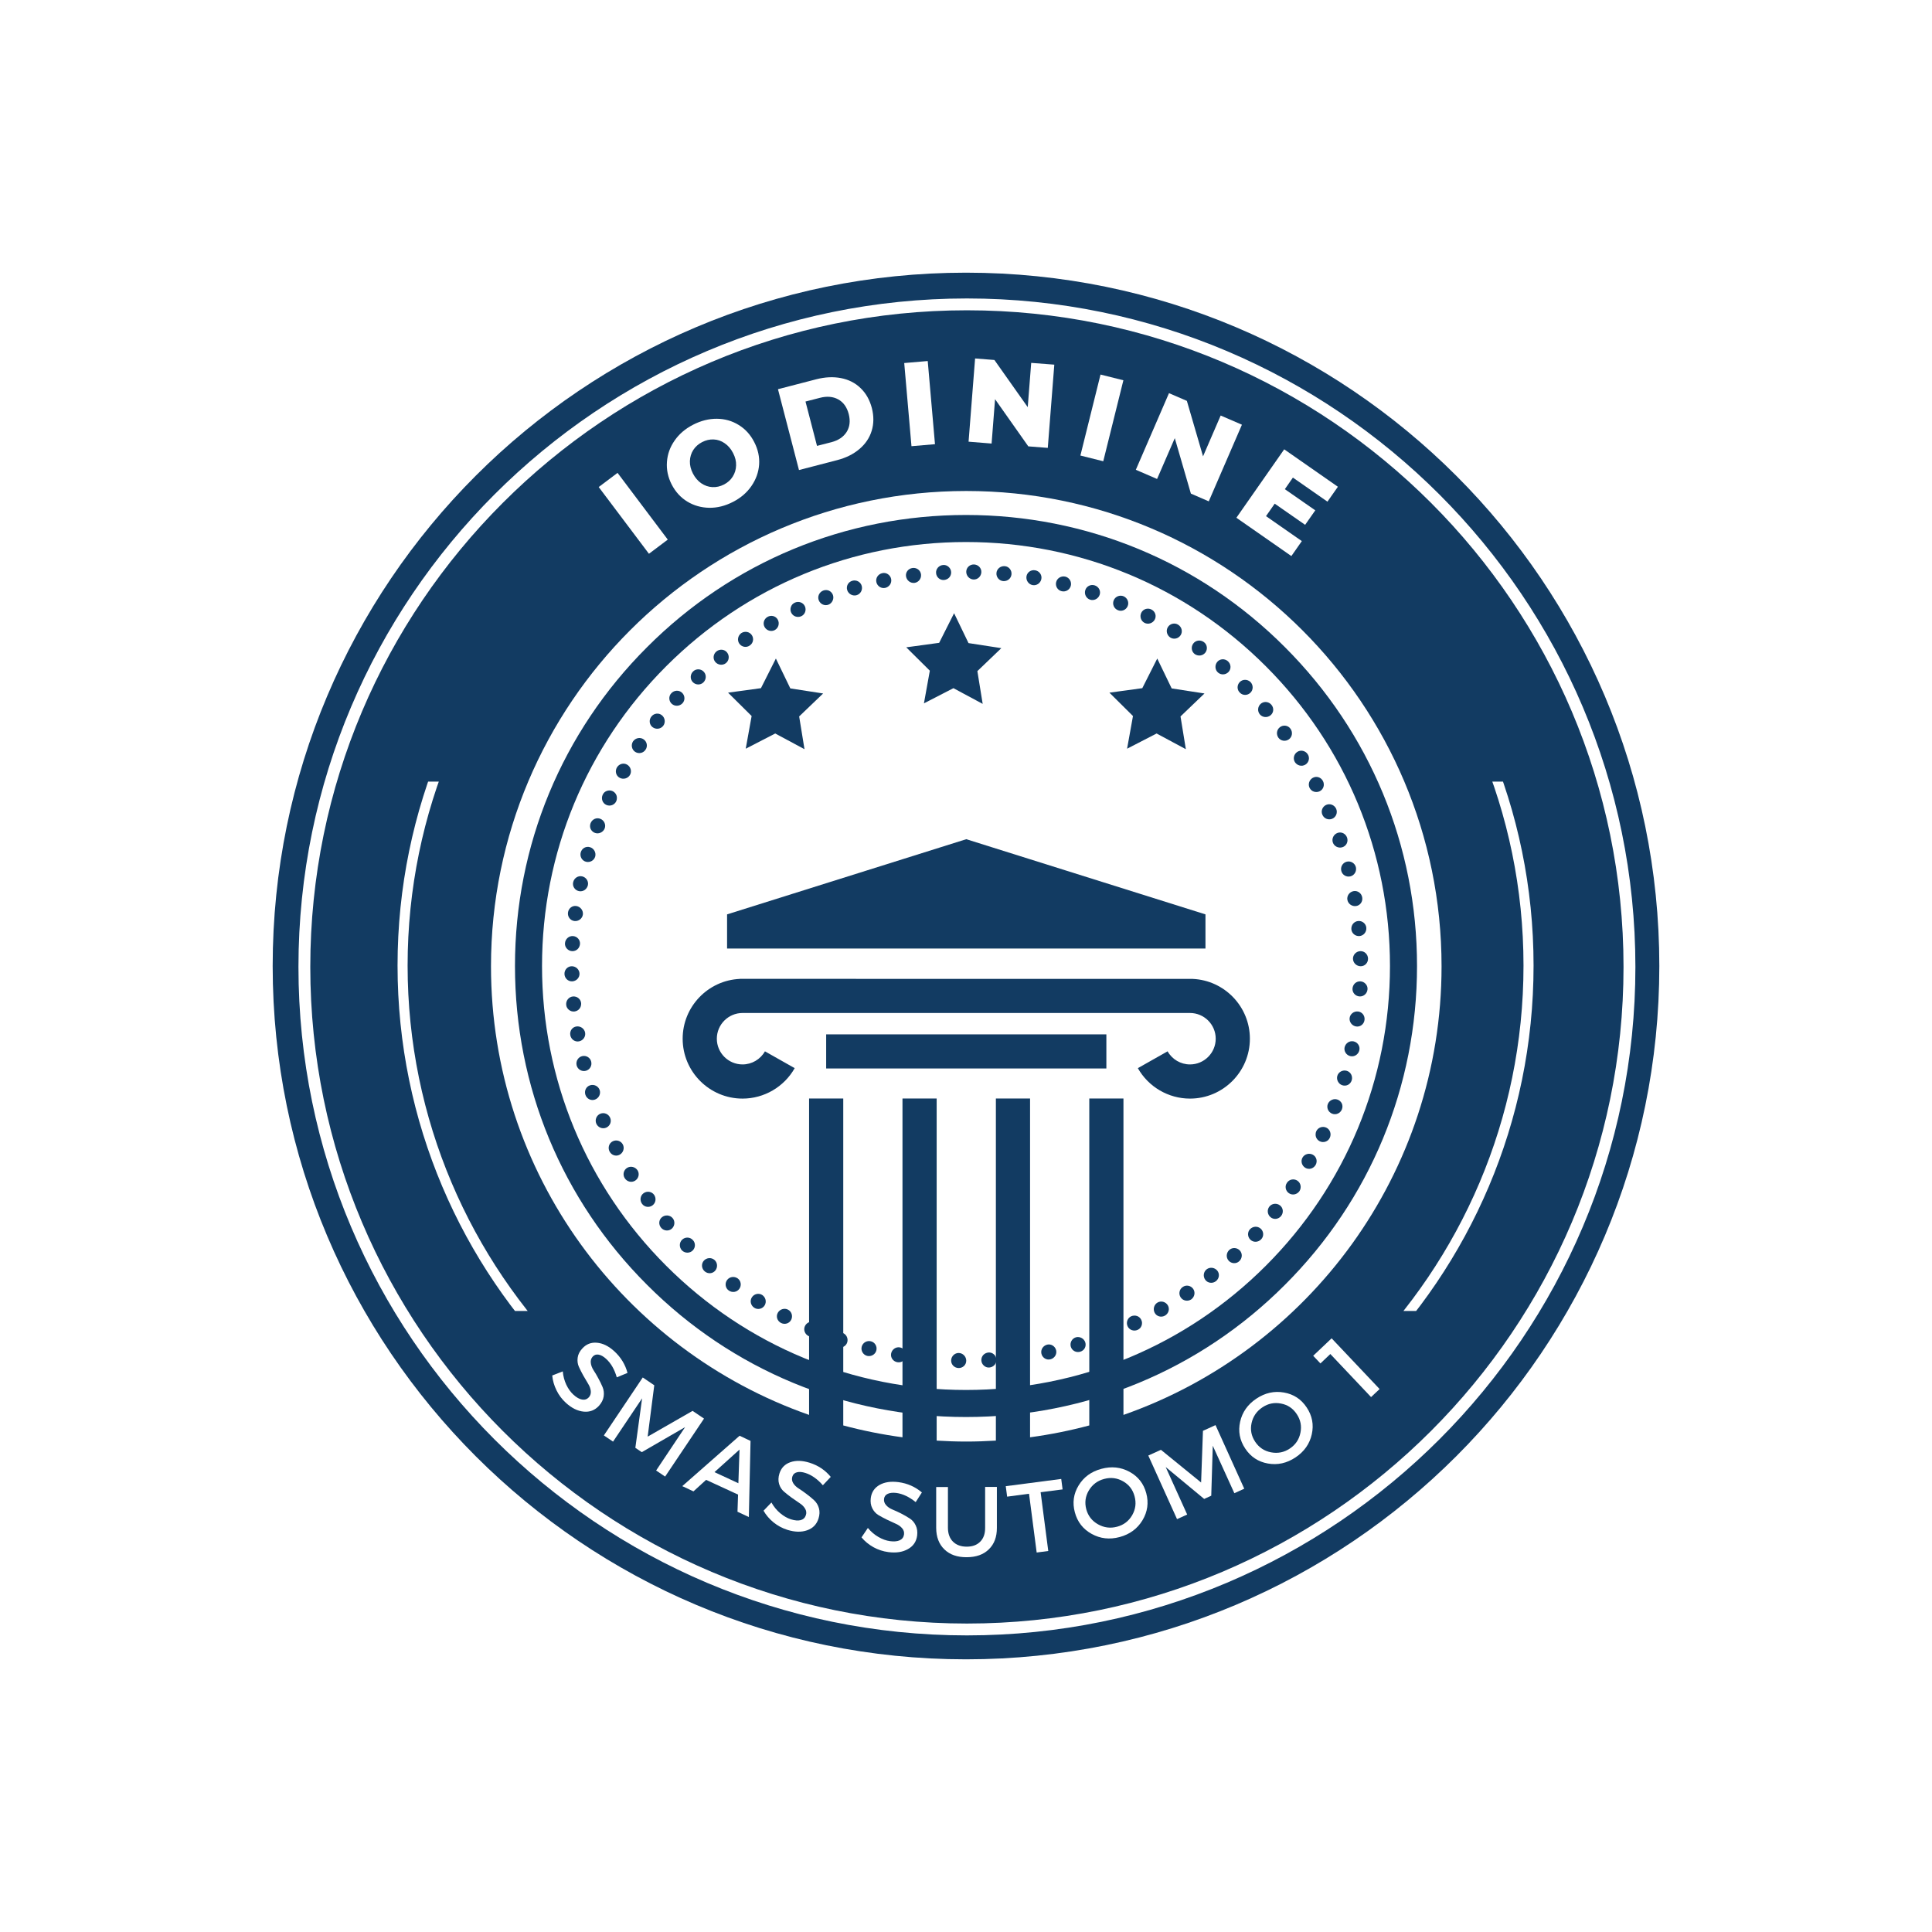 <svg xmlns="http://www.w3.org/2000/svg" xmlns:xlink="http://www.w3.org/1999/xlink" width="500" zoomAndPan="magnify" viewBox="0 0 375 375" height="500" preserveAspectRatio="xMidYMid meet" version="1.0"><defs><g/><clipPath id="e3c54bae08"><path d="M 52.926 52.926 L 322.074 52.926 L 322.074 322.074 L 52.926 322.074 Z M 52.926 52.926 " clip-rule="nonzero"/></clipPath><clipPath id="b0fffda764"><path d="M 187.5 52.926 C 113.176 52.926 52.926 113.176 52.926 187.5 C 52.926 261.824 113.176 322.074 187.5 322.074 C 261.824 322.074 322.074 261.824 322.074 187.5 C 322.074 113.176 261.824 52.926 187.5 52.926 " clip-rule="nonzero"/></clipPath><clipPath id="47d5394a4c"><path d="M 95.293 95.293 L 279.793 95.293 L 279.793 279.793 L 95.293 279.793 Z M 95.293 95.293 " clip-rule="nonzero"/></clipPath><clipPath id="5eddc49ef3"><path d="M 262 190 L 265.535 190 L 265.535 194 L 262 194 Z M 262 190 " clip-rule="nonzero"/></clipPath><clipPath id="e325153cb1"><path d="M 190 262 L 194 262 L 194 265.535 L 190 265.535 Z M 190 262 " clip-rule="nonzero"/></clipPath><clipPath id="3558d35dff"><path d="M 184 262 L 188 262 L 188 265.535 L 184 265.535 Z M 184 262 " clip-rule="nonzero"/></clipPath><clipPath id="ea68ebc345"><path d="M 178 262 L 182 262 L 182 265.535 L 178 265.535 Z M 178 262 " clip-rule="nonzero"/></clipPath><clipPath id="e848ad1579"><path d="M 109.535 193 L 113 193 L 113 197 L 109.535 197 Z M 109.535 193 " clip-rule="nonzero"/></clipPath><clipPath id="7f3e499681"><path d="M 109.535 187 L 113 187 L 113 191 L 109.535 191 Z M 109.535 187 " clip-rule="nonzero"/></clipPath><clipPath id="bef68a2cb6"><path d="M 109.535 181 L 113 181 L 113 185 L 109.535 185 Z M 109.535 181 " clip-rule="nonzero"/></clipPath><clipPath id="b2f375e0ba"><path d="M 181 109.535 L 185 109.535 L 185 113 L 181 113 Z M 181 109.535 " clip-rule="nonzero"/></clipPath><clipPath id="09585a64a9"><path d="M 187 109.535 L 191 109.535 L 191 113 L 187 113 Z M 187 109.535 " clip-rule="nonzero"/></clipPath><clipPath id="dec4b831a9"><path d="M 193 109.535 L 197 109.535 L 197 113 L 193 113 Z M 193 109.535 " clip-rule="nonzero"/></clipPath><clipPath id="2efd1a311e"><path d="M 262 178 L 265.535 178 L 265.535 182 L 262 182 Z M 262 178 " clip-rule="nonzero"/></clipPath><clipPath id="1e2a920450"><path d="M 262 184 L 265.535 184 L 265.535 188 L 262 188 Z M 262 184 " clip-rule="nonzero"/></clipPath><clipPath id="c94ef98a6e"><path d="M 99.957 99.957 L 275.043 99.957 L 275.043 275.043 L 99.957 275.043 Z M 99.957 99.957 " clip-rule="nonzero"/></clipPath><clipPath id="21292464d2"><path d="M 187.5 275.043 C 164.129 275.043 142.121 265.945 125.605 249.395 C 109.055 232.879 99.957 210.871 99.957 187.5 C 99.957 164.129 109.055 142.121 125.605 125.605 C 142.121 109.055 164.129 99.957 187.5 99.957 C 210.871 99.957 232.879 109.055 249.395 125.605 C 265.945 142.156 275.043 164.129 275.043 187.5 C 275.043 210.871 265.945 232.879 249.395 249.395 C 232.879 265.945 210.871 275.043 187.5 275.043 M 187.5 105.207 C 165.527 105.207 144.848 113.777 129.312 129.312 C 113.777 144.848 105.207 165.527 105.207 187.5 C 105.207 209.473 113.777 230.152 129.312 245.688 C 144.848 261.223 165.527 269.793 187.5 269.793 C 209.473 269.793 230.152 261.223 245.688 245.688 C 261.223 230.152 269.793 209.473 269.793 187.5 C 269.793 165.527 261.223 144.848 245.688 129.312 C 230.152 113.777 209.473 105.207 187.5 105.207 " clip-rule="nonzero"/></clipPath><clipPath id="48054b954e"><path d="M 77.164 151.711 L 297.664 151.711 L 297.664 254.461 L 77.164 254.461 Z M 77.164 151.711 " clip-rule="nonzero"/></clipPath><clipPath id="164bb32cd7"><path d="M 57.93 57.93 L 317.43 57.93 L 317.43 317.43 L 57.93 317.43 Z M 57.93 57.93 " clip-rule="nonzero"/></clipPath></defs><rect x="-37.5" width="450" fill="#ffffff" y="-37.5" height="450" fill-opacity="1"/><rect x="-37.5" width="450" fill="#ffffff" y="-37.5" height="450" fill-opacity="1"/><rect x="-37.5" width="450" fill="#ffffff" y="-37.5" height="450" fill-opacity="1"/><g clip-path="url(#e3c54bae08)"><g clip-path="url(#b0fffda764)"><path fill="#123b62" d="M 52.926 52.926 L 322.074 52.926 L 322.074 322.074 L 52.926 322.074 Z M 52.926 52.926 " fill-opacity="1" fill-rule="nonzero"/></g></g><g clip-path="url(#47d5394a4c)"><path fill="#ffffff" d="M 230.977 213.238 C 226.793 213.238 222.914 210.973 220.855 207.328 L 226.629 204.062 C 227.516 205.633 229.18 206.605 230.977 206.605 C 233.73 206.605 235.969 204.367 235.969 201.613 C 235.969 198.863 233.73 196.621 230.977 196.621 L 144.125 196.621 C 141.375 196.621 139.137 198.863 139.137 201.613 C 139.137 204.367 141.375 206.605 144.125 206.605 C 145.922 206.605 147.59 205.633 148.473 204.062 L 154.25 207.328 C 152.188 210.973 148.309 213.238 144.125 213.238 C 137.715 213.238 132.504 208.023 132.504 201.613 C 132.504 195.383 137.43 190.285 143.59 190.004 L 143.59 189.992 L 231.512 190.004 C 237.676 190.285 242.602 195.383 242.602 201.613 C 242.602 208.023 237.387 213.238 230.977 213.238 Z M 214.746 207.395 L 160.359 207.395 L 160.359 200.766 L 214.746 200.766 Z M 141.125 177.48 L 187.551 162.887 L 233.98 177.48 L 233.98 184.109 L 141.125 184.109 Z M 147.699 133.574 L 150.598 127.82 L 153.402 133.621 L 159.77 134.602 L 155.117 139.059 L 156.152 145.418 L 150.473 142.371 L 144.746 145.324 L 145.891 138.98 L 141.316 134.445 Z M 182.289 124.773 L 185.188 119.023 L 187.988 124.824 L 194.359 125.805 L 189.707 130.262 L 190.738 136.621 L 185.062 133.574 L 179.336 136.52 L 180.48 130.18 L 175.902 125.645 Z M 221.719 133.574 L 224.621 127.82 L 227.422 133.621 L 233.789 134.602 L 229.137 139.059 L 230.172 145.418 L 224.496 142.371 L 218.766 145.324 L 219.91 138.98 L 215.336 134.445 Z M 187.551 95.301 C 136.602 95.301 95.301 136.605 95.301 187.551 C 95.301 227.809 121.086 262.035 157.043 274.633 L 157.043 213.223 L 163.676 213.223 L 163.676 276.676 C 167.418 277.68 171.254 278.449 175.172 278.977 L 175.172 213.223 L 181.805 213.223 L 181.805 279.621 C 183.707 279.738 185.621 279.805 187.551 279.805 C 189.484 279.805 191.398 279.738 193.301 279.621 L 193.301 213.223 L 199.934 213.223 L 199.934 278.977 C 203.848 278.449 207.684 277.68 211.43 276.676 L 211.43 213.223 L 218.062 213.223 L 218.062 274.633 C 254.016 262.035 279.805 227.809 279.805 187.551 C 279.805 136.605 238.5 95.301 187.551 95.301 " fill-opacity="1" fill-rule="nonzero"/></g><g clip-path="url(#5eddc49ef3)"><path fill="#123b62" d="M 264.035 190.48 C 263.633 190.465 263.266 190.613 262.992 190.863 C 262.727 191.113 262.559 191.465 262.52 191.863 C 262.461 192.652 263.062 193.344 263.863 193.406 C 264.668 193.469 265.371 192.852 265.434 192.027 C 265.473 191.617 265.316 191.234 265.055 190.957 C 264.801 190.676 264.438 190.496 264.035 190.48 Z M 264.035 190.48 " fill-opacity="1" fill-rule="nonzero"/></g><path fill="#123b62" d="M 263.594 196.328 C 262.793 196.242 262.062 196.809 261.961 197.59 C 261.863 198.375 262.43 199.113 263.223 199.238 C 264.02 199.363 264.75 198.797 264.852 197.977 C 264.961 197.156 264.395 196.418 263.594 196.328 Z M 263.594 196.328 " fill-opacity="1" fill-rule="nonzero"/><path fill="#123b62" d="M 262.707 202.125 C 262.312 202.051 261.926 202.141 261.617 202.348 C 261.32 202.555 261.086 202.875 260.992 203.258 C 260.812 204.027 261.305 204.805 262.09 204.992 C 262.871 205.18 263.66 204.676 263.844 203.867 C 263.941 203.465 263.859 203.066 263.645 202.75 C 263.434 202.434 263.102 202.203 262.707 202.125 Z M 262.707 202.125 " fill-opacity="1" fill-rule="nonzero"/><path fill="#123b62" d="M 261.371 207.836 C 260.594 207.629 259.789 208.074 259.57 208.836 C 259.465 209.215 259.523 209.609 259.703 209.941 C 259.879 210.266 260.168 210.531 260.555 210.652 C 260.938 210.777 261.344 210.73 261.676 210.551 C 262 210.371 262.258 210.059 262.375 209.66 C 262.598 208.863 262.152 208.047 261.371 207.836 Z M 261.371 207.836 " fill-opacity="1" fill-rule="nonzero"/><path fill="#123b62" d="M 259.617 213.43 C 259.234 213.293 258.844 213.324 258.508 213.484 C 258.168 213.637 257.883 213.914 257.734 214.281 C 257.445 215.02 257.812 215.863 258.562 216.164 C 259.309 216.469 260.16 216.09 260.465 215.32 C 260.613 214.938 260.602 214.531 260.449 214.188 C 260.285 213.848 259.992 213.566 259.617 213.43 Z M 259.617 213.43 " fill-opacity="1" fill-rule="nonzero"/><path fill="#123b62" d="M 257.41 218.863 C 256.676 218.535 255.812 218.855 255.484 219.578 C 255.406 219.758 255.363 219.949 255.359 220.141 C 255.348 220.328 255.371 220.512 255.43 220.688 C 255.547 221.035 255.801 221.34 256.16 221.523 C 256.52 221.699 256.922 221.715 257.281 221.594 C 257.465 221.531 257.633 221.434 257.777 221.309 C 257.918 221.18 258.039 221.016 258.121 220.828 C 258.465 220.07 258.148 219.191 257.41 218.863 Z M 257.41 218.863 " fill-opacity="1" fill-rule="nonzero"/><path fill="#123b62" d="M 254.82 224.129 C 254.113 223.746 253.219 223.992 252.82 224.68 C 252.426 225.363 252.668 226.258 253.359 226.672 C 254.051 227.086 254.941 226.84 255.359 226.121 C 255.77 225.406 255.531 224.512 254.82 224.129 Z M 254.82 224.129 " fill-opacity="1" fill-rule="nonzero"/><path fill="#123b62" d="M 251.801 229.156 C 251.125 228.723 250.23 228.91 249.801 229.574 C 249.34 230.219 249.5 231.121 250.156 231.586 C 250.816 232.055 251.734 231.883 252.215 231.207 C 252.668 230.516 252.48 229.594 251.801 229.156 Z M 251.801 229.156 " fill-opacity="1" fill-rule="nonzero"/><path fill="#123b62" d="M 248.43 233.957 C 247.785 233.469 246.871 233.578 246.379 234.203 C 245.891 234.824 245.996 235.75 246.617 236.262 C 247.238 236.777 248.156 236.668 248.668 236.016 C 249.18 235.367 249.074 234.441 248.43 233.957 Z M 248.43 233.957 " fill-opacity="1" fill-rule="nonzero"/><path fill="#123b62" d="M 242.641 238.574 C 242.094 239.145 242.121 240.062 242.699 240.625 C 243.281 241.188 244.211 241.156 244.781 240.555 C 245.363 239.969 245.297 239.008 244.699 238.48 C 244.09 237.938 243.195 238.008 242.641 238.574 Z M 242.641 238.574 " fill-opacity="1" fill-rule="nonzero"/><path fill="#123b62" d="M 238.574 242.641 C 238.008 243.199 237.941 244.09 238.48 244.695 C 239.008 245.293 239.969 245.359 240.555 244.781 C 241.156 244.211 241.188 243.277 240.625 242.695 C 240.062 242.121 239.145 242.094 238.574 242.641 Z M 238.574 242.641 " fill-opacity="1" fill-rule="nonzero"/><path fill="#123b62" d="M 234.203 246.379 C 233.578 246.871 233.469 247.785 233.957 248.43 C 234.441 249.074 235.367 249.18 236.02 248.668 C 236.668 248.156 236.777 247.238 236.266 246.617 C 235.746 246 234.824 245.891 234.203 246.379 Z M 234.203 246.379 " fill-opacity="1" fill-rule="nonzero"/><path fill="#123b62" d="M 229.574 249.801 C 228.91 250.234 228.723 251.125 229.156 251.805 C 229.594 252.48 230.516 252.672 231.211 252.219 C 231.883 251.738 232.055 250.82 231.59 250.16 C 231.121 249.504 230.219 249.34 229.574 249.801 Z M 229.574 249.801 " fill-opacity="1" fill-rule="nonzero"/><path fill="#123b62" d="M 224.68 252.82 C 223.992 253.219 223.746 254.113 224.129 254.82 C 224.512 255.531 225.406 255.77 226.121 255.359 C 226.84 254.945 227.086 254.051 226.672 253.359 C 226.258 252.668 225.363 252.426 224.68 252.82 Z M 224.68 252.82 " fill-opacity="1" fill-rule="nonzero"/><path fill="#123b62" d="M 220.684 255.43 C 220.508 255.371 220.324 255.344 220.137 255.359 C 219.945 255.359 219.758 255.406 219.574 255.484 C 218.855 255.809 218.535 256.676 218.859 257.41 C 219.188 258.148 220.066 258.469 220.82 258.125 C 221.008 258.039 221.168 257.922 221.301 257.781 C 221.43 257.637 221.523 257.465 221.586 257.285 C 221.711 256.926 221.695 256.523 221.512 256.164 C 221.34 255.801 221.031 255.547 220.684 255.43 Z M 220.684 255.43 " fill-opacity="1" fill-rule="nonzero"/><path fill="#123b62" d="M 214.285 257.734 C 213.918 257.879 213.641 258.168 213.488 258.508 C 213.332 258.84 213.301 259.234 213.434 259.617 C 213.57 259.996 213.848 260.285 214.195 260.449 C 214.539 260.602 214.941 260.613 215.328 260.465 C 216.098 260.16 216.477 259.309 216.172 258.562 C 215.871 257.812 215.02 257.445 214.285 257.734 Z M 214.285 257.734 " fill-opacity="1" fill-rule="nonzero"/><path fill="#123b62" d="M 209.941 259.703 C 209.609 259.523 209.215 259.465 208.836 259.57 C 208.074 259.789 207.629 260.594 207.836 261.371 C 208.047 262.148 208.863 262.598 209.66 262.371 C 210.059 262.258 210.375 262 210.551 261.672 C 210.73 261.34 210.777 260.934 210.652 260.551 C 210.527 260.168 210.266 259.879 209.941 259.703 Z M 209.941 259.703 " fill-opacity="1" fill-rule="nonzero"/><path fill="#123b62" d="M 203.262 260.992 C 202.875 261.086 202.555 261.32 202.352 261.617 C 202.145 261.926 202.051 262.312 202.129 262.707 C 202.203 263.102 202.438 263.43 202.754 263.645 C 203.07 263.859 203.469 263.945 203.871 263.844 C 204.676 263.66 205.18 262.871 204.996 262.09 C 204.809 261.305 204.031 260.812 203.262 260.992 Z M 203.262 260.992 " fill-opacity="1" fill-rule="nonzero"/><path fill="#123b62" d="M 197.59 261.961 C 196.805 262.062 196.238 262.793 196.328 263.594 C 196.418 264.395 197.156 264.961 197.977 264.852 C 198.797 264.746 199.363 264.02 199.238 263.223 C 199.117 262.43 198.375 261.863 197.59 261.961 Z M 197.59 261.961 " fill-opacity="1" fill-rule="nonzero"/><g clip-path="url(#e325153cb1)"><path fill="#123b62" d="M 191.863 262.52 C 191.465 262.559 191.117 262.727 190.863 262.992 C 190.613 263.266 190.465 263.633 190.48 264.035 C 190.496 264.438 190.676 264.801 190.957 265.055 C 191.234 265.316 191.617 265.473 192.027 265.434 C 192.855 265.371 193.473 264.668 193.406 263.863 C 193.344 263.062 192.652 262.457 191.863 262.52 Z M 191.863 262.52 " fill-opacity="1" fill-rule="nonzero"/></g><g clip-path="url(#3558d35dff)"><path fill="#123b62" d="M 186.109 262.613 C 185.32 262.594 184.652 263.23 184.617 264.035 C 184.582 264.84 185.227 265.512 186.055 265.535 C 186.883 265.555 187.551 264.914 187.547 264.109 C 187.547 263.305 186.902 262.637 186.109 262.613 Z M 186.109 262.613 " fill-opacity="1" fill-rule="nonzero"/></g><g clip-path="url(#ea68ebc345)"><path fill="#123b62" d="M 180.363 262.301 C 179.969 262.281 179.594 262.395 179.309 262.621 C 179.02 262.855 178.816 263.195 178.77 263.598 C 178.723 263.996 178.848 264.379 179.086 264.676 C 179.324 264.977 179.68 265.184 180.09 265.207 C 180.918 265.27 181.633 264.672 181.691 263.867 C 181.746 263.059 181.152 262.359 180.363 262.301 Z M 180.363 262.301 " fill-opacity="1" fill-rule="nonzero"/></g><path fill="#123b62" d="M 174.664 261.527 C 173.883 261.387 173.125 261.918 172.969 262.707 C 172.812 263.5 173.348 264.258 174.164 264.402 C 174.977 264.551 175.734 264.02 175.855 263.227 C 175.98 262.426 175.441 261.664 174.664 261.527 Z M 174.664 261.527 " fill-opacity="1" fill-rule="nonzero"/><path fill="#123b62" d="M 169.035 260.344 C 168.27 260.156 167.48 260.59 167.262 261.371 C 167.047 262.141 167.516 262.977 168.316 263.176 C 169.125 263.363 169.926 262.875 170.105 262.09 C 170.285 261.305 169.805 260.523 169.035 260.344 Z M 169.035 260.344 " fill-opacity="1" fill-rule="nonzero"/><path fill="#123b62" d="M 163.523 258.703 C 162.773 258.449 161.941 258.859 161.668 259.617 C 161.395 260.375 161.805 261.203 162.59 261.469 C 163.375 261.734 164.207 261.324 164.445 260.555 C 164.684 259.785 164.273 258.953 163.523 258.703 Z M 163.523 258.703 " fill-opacity="1" fill-rule="nonzero"/><path fill="#123b62" d="M 158.141 256.672 C 157.418 256.344 156.562 256.676 156.23 257.41 C 155.898 258.145 156.238 259.016 156.996 259.355 C 157.758 259.68 158.629 259.309 158.93 258.562 C 159.23 257.805 158.871 256.977 158.141 256.672 Z M 158.141 256.672 " fill-opacity="1" fill-rule="nonzero"/><path fill="#123b62" d="M 152.945 254.199 C 152.242 253.836 151.352 254.121 150.969 254.816 C 150.574 255.531 150.863 256.406 151.598 256.785 C 152.336 257.164 153.219 256.883 153.574 256.16 C 153.934 255.438 153.652 254.559 152.945 254.199 Z M 152.945 254.199 " fill-opacity="1" fill-rule="nonzero"/><path fill="#123b62" d="M 147.945 251.355 C 147.277 250.93 146.379 251.129 145.941 251.805 C 145.5 252.48 145.707 253.391 146.402 253.836 C 147.094 254.293 148.016 254.051 148.426 253.363 C 148.836 252.664 148.605 251.797 147.945 251.355 Z M 147.945 251.355 " fill-opacity="1" fill-rule="nonzero"/><path fill="#123b62" d="M 143.18 248.133 C 142.523 247.688 141.637 247.785 141.141 248.43 C 140.656 249.062 140.766 250.016 141.449 250.484 C 142.125 250.965 143.047 250.82 143.508 250.156 C 143.973 249.5 143.824 248.594 143.18 248.133 Z M 143.18 248.133 " fill-opacity="1" fill-rule="nonzero"/><path fill="#123b62" d="M 136.617 244.695 C 136.078 245.293 136.152 246.223 136.777 246.766 C 137.406 247.309 138.324 247.242 138.836 246.617 C 139.348 245.992 139.277 245.066 138.676 244.551 C 138.078 244.031 137.16 244.098 136.617 244.695 Z M 136.617 244.695 " fill-opacity="1" fill-rule="nonzero"/><path fill="#123b62" d="M 132.398 240.625 C 131.816 241.184 131.805 242.121 132.379 242.719 C 132.977 243.289 133.918 243.281 134.473 242.699 C 135.031 242.117 135.016 241.203 134.445 240.656 C 133.898 240.082 132.98 240.066 132.398 240.625 Z M 132.398 240.625 " fill-opacity="1" fill-rule="nonzero"/><path fill="#123b62" d="M 128.48 236.262 C 127.855 236.773 127.789 237.691 128.332 238.32 C 128.875 238.945 129.805 239.016 130.402 238.48 C 131 237.938 131.066 237.02 130.547 236.422 C 130.031 235.82 129.105 235.75 128.48 236.262 Z M 128.48 236.262 " fill-opacity="1" fill-rule="nonzero"/><path fill="#123b62" d="M 124.938 231.586 C 124.277 232.047 124.129 232.969 124.609 233.645 C 125.078 234.328 126.031 234.441 126.664 233.953 C 127.309 233.457 127.41 232.57 126.961 231.914 C 126.504 231.273 125.598 231.125 124.938 231.586 Z M 124.938 231.586 " fill-opacity="1" fill-rule="nonzero"/><path fill="#123b62" d="M 121.738 226.672 C 121.047 227.082 120.809 228.004 121.266 228.695 C 121.711 229.391 122.621 229.598 123.297 229.156 C 123.969 228.719 124.172 227.82 123.746 227.152 C 123.301 226.496 122.434 226.262 121.738 226.672 Z M 121.738 226.672 " fill-opacity="1" fill-rule="nonzero"/><path fill="#123b62" d="M 120.898 222.152 C 120.539 221.445 119.66 221.164 118.938 221.52 C 118.215 221.875 117.934 222.762 118.312 223.496 C 118.691 224.234 119.566 224.52 120.281 224.125 C 120.977 223.746 121.262 222.855 120.898 222.152 Z M 120.898 222.152 " fill-opacity="1" fill-rule="nonzero"/><path fill="#123b62" d="M 118.426 216.957 C 118.117 216.227 117.289 215.871 116.535 216.168 C 115.789 216.465 115.418 217.34 115.742 218.102 C 116.082 218.859 116.953 219.199 117.688 218.867 C 118.422 218.535 118.754 217.68 118.426 216.957 Z M 118.426 216.957 " fill-opacity="1" fill-rule="nonzero"/><path fill="#123b62" d="M 116.395 211.574 C 116.145 210.824 115.312 210.41 114.543 210.652 C 113.773 210.891 113.363 211.723 113.629 212.508 C 113.895 213.293 114.723 213.703 115.48 213.43 C 116.238 213.156 116.648 212.324 116.395 211.574 Z M 116.395 211.574 " fill-opacity="1" fill-rule="nonzero"/><path fill="#123b62" d="M 114.75 206.062 C 114.574 205.293 113.793 204.812 113.008 204.992 C 112.223 205.172 111.734 205.973 111.922 206.781 C 112.121 207.586 112.957 208.051 113.727 207.836 C 114.508 207.617 114.941 206.832 114.75 206.062 Z M 114.75 206.062 " fill-opacity="1" fill-rule="nonzero"/><path fill="#123b62" d="M 112.391 202.125 C 113.184 201.969 113.711 201.211 113.57 200.434 C 113.43 199.652 112.672 199.117 111.871 199.238 C 111.074 199.355 110.547 200.113 110.695 200.93 C 110.84 201.746 111.598 202.281 112.391 202.125 Z M 112.391 202.125 " fill-opacity="1" fill-rule="nonzero"/><g clip-path="url(#e848ad1579)"><path fill="#123b62" d="M 111.504 196.328 C 111.902 196.281 112.246 196.082 112.477 195.793 C 112.707 195.508 112.82 195.133 112.801 194.734 C 112.738 193.945 112.039 193.355 111.238 193.41 C 110.434 193.465 109.832 194.184 109.895 195.012 C 109.922 195.422 110.129 195.777 110.43 196.016 C 110.719 196.25 111.102 196.375 111.504 196.328 Z M 111.504 196.328 " fill-opacity="1" fill-rule="nonzero"/></g><g clip-path="url(#7f3e499681)"><path fill="#123b62" d="M 111.062 190.48 C 111.867 190.445 112.504 189.777 112.484 188.988 C 112.465 188.195 111.793 187.551 110.988 187.547 C 110.184 187.547 109.543 188.215 109.562 189.043 C 109.586 189.871 110.258 190.516 111.062 190.48 Z M 111.062 190.48 " fill-opacity="1" fill-rule="nonzero"/></g><g clip-path="url(#bef68a2cb6)"><path fill="#123b62" d="M 111.062 184.617 C 111.465 184.633 111.832 184.484 112.105 184.234 C 112.371 183.984 112.539 183.633 112.578 183.234 C 112.637 182.445 112.035 181.754 111.234 181.691 C 110.43 181.629 109.727 182.246 109.664 183.07 C 109.625 183.48 109.781 183.863 110.043 184.141 C 110.297 184.422 110.66 184.602 111.062 184.617 Z M 111.062 184.617 " fill-opacity="1" fill-rule="nonzero"/></g><path fill="#123b62" d="M 111.504 178.77 C 112.305 178.855 113.035 178.289 113.137 177.508 C 113.234 176.723 112.668 175.984 111.875 175.859 C 111.078 175.734 110.348 176.301 110.246 177.121 C 110.137 177.941 110.703 178.68 111.504 178.77 Z M 111.504 178.77 " fill-opacity="1" fill-rule="nonzero"/><path fill="#123b62" d="M 112.391 172.973 C 112.785 173.047 113.172 172.957 113.48 172.75 C 113.777 172.543 114.012 172.223 114.105 171.84 C 114.285 171.07 113.793 170.293 113.008 170.105 C 112.227 169.918 111.438 170.422 111.254 171.23 C 111.156 171.633 111.238 172.031 111.453 172.348 C 111.664 172.664 111.996 172.895 112.391 172.973 Z M 112.391 172.973 " fill-opacity="1" fill-rule="nonzero"/><path fill="#123b62" d="M 113.727 167.262 C 114.504 167.469 115.309 167.023 115.527 166.262 C 115.633 165.883 115.574 165.488 115.395 165.156 C 115.219 164.832 114.93 164.566 114.543 164.445 C 114.16 164.32 113.754 164.367 113.422 164.547 C 113.098 164.727 112.84 165.039 112.723 165.438 C 112.5 166.234 112.945 167.051 113.727 167.262 Z M 113.727 167.262 " fill-opacity="1" fill-rule="nonzero"/><path fill="#123b62" d="M 115.48 161.668 C 115.863 161.805 116.254 161.773 116.59 161.613 C 116.93 161.461 117.215 161.184 117.363 160.816 C 117.652 160.078 117.285 159.234 116.535 158.934 C 115.789 158.625 114.938 159.008 114.633 159.777 C 114.484 160.16 114.496 160.566 114.648 160.91 C 114.812 161.25 115.105 161.531 115.48 161.668 Z M 115.48 161.668 " fill-opacity="1" fill-rule="nonzero"/><path fill="#123b62" d="M 117.688 156.234 C 118.422 156.562 119.285 156.242 119.613 155.52 C 119.691 155.34 119.734 155.148 119.738 154.957 C 119.75 154.77 119.727 154.586 119.668 154.41 C 119.551 154.062 119.297 153.758 118.938 153.574 C 118.578 153.398 118.176 153.383 117.816 153.504 C 117.633 153.566 117.465 153.664 117.32 153.789 C 117.18 153.918 117.059 154.082 116.977 154.27 C 116.633 155.027 116.949 155.906 117.688 156.234 Z M 117.688 156.234 " fill-opacity="1" fill-rule="nonzero"/><path fill="#123b62" d="M 120.277 150.969 C 120.984 151.352 121.879 151.105 122.277 150.418 C 122.672 149.734 122.43 148.84 121.738 148.426 C 121.047 148.012 120.156 148.258 119.738 148.973 C 119.328 149.691 119.566 150.586 120.277 150.969 Z M 120.277 150.969 " fill-opacity="1" fill-rule="nonzero"/><path fill="#123b62" d="M 125.297 145.523 C 125.754 144.879 125.594 143.977 124.938 143.512 C 124.277 143.043 123.359 143.215 122.879 143.891 C 122.426 144.586 122.617 145.508 123.293 145.941 C 123.973 146.375 124.863 146.188 125.297 145.523 Z M 125.297 145.523 " fill-opacity="1" fill-rule="nonzero"/><path fill="#123b62" d="M 128.719 140.895 C 129.207 140.273 129.102 139.348 128.48 138.836 C 127.859 138.32 126.941 138.43 126.43 139.082 C 125.918 139.734 126.023 140.66 126.668 141.145 C 127.309 141.629 128.227 141.52 128.719 140.895 Z M 128.719 140.895 " fill-opacity="1" fill-rule="nonzero"/><path fill="#123b62" d="M 132.398 134.473 C 131.816 133.91 130.887 133.941 130.316 134.543 C 129.734 135.129 129.801 136.09 130.398 136.617 C 131.008 137.156 131.898 137.09 132.453 136.523 C 133.004 135.953 132.977 135.035 132.398 134.473 Z M 132.398 134.473 " fill-opacity="1" fill-rule="nonzero"/><path fill="#123b62" d="M 136.617 130.402 C 136.09 129.805 135.129 129.738 134.543 130.316 C 133.941 130.887 133.91 131.82 134.473 132.402 C 135.035 132.98 135.953 133.008 136.523 132.461 C 137.09 131.902 137.16 131.008 136.617 130.402 Z M 136.617 130.402 " fill-opacity="1" fill-rule="nonzero"/><path fill="#123b62" d="M 141.141 126.668 C 140.656 126.023 139.73 125.918 139.078 126.43 C 138.43 126.941 138.32 127.859 138.832 128.48 C 139.348 129.098 140.273 129.207 140.891 128.719 C 141.52 128.227 141.629 127.309 141.141 126.668 Z M 141.141 126.668 " fill-opacity="1" fill-rule="nonzero"/><path fill="#123b62" d="M 145.941 123.297 C 145.504 122.617 144.582 122.43 143.887 122.883 C 143.215 123.363 143.043 124.281 143.508 124.941 C 143.977 125.598 144.879 125.758 145.52 125.297 C 146.188 124.863 146.375 123.973 145.941 123.297 Z M 145.941 123.297 " fill-opacity="1" fill-rule="nonzero"/><path fill="#123b62" d="M 150.969 120.277 C 150.586 119.566 149.691 119.328 148.977 119.738 C 148.258 120.152 148.012 121.047 148.426 121.738 C 148.84 122.434 149.734 122.672 150.418 122.277 C 151.109 121.879 151.352 120.988 150.969 120.277 Z M 150.969 120.277 " fill-opacity="1" fill-rule="nonzero"/><path fill="#123b62" d="M 156.234 117.688 C 155.906 116.949 155.031 116.629 154.273 116.973 C 154.086 117.059 153.926 117.176 153.793 117.316 C 153.668 117.461 153.57 117.633 153.512 117.812 C 153.387 118.172 153.402 118.574 153.582 118.934 C 153.758 119.297 154.07 119.551 154.418 119.664 C 154.594 119.723 154.777 119.75 154.965 119.738 C 155.152 119.734 155.344 119.691 155.523 119.609 C 156.238 119.289 156.562 118.426 156.234 117.688 Z M 156.234 117.688 " fill-opacity="1" fill-rule="nonzero"/><path fill="#123b62" d="M 161.668 115.48 C 161.531 115.102 161.254 114.812 160.906 114.648 C 160.562 114.496 160.16 114.484 159.773 114.633 C 159.004 114.938 158.625 115.789 158.93 116.535 C 159.234 117.281 160.078 117.652 160.812 117.363 C 161.184 117.219 161.457 116.93 161.609 116.59 C 161.77 116.258 161.801 115.863 161.668 115.48 Z M 161.668 115.48 " fill-opacity="1" fill-rule="nonzero"/><path fill="#123b62" d="M 167.262 113.727 C 167.051 112.949 166.234 112.5 165.438 112.727 C 165.039 112.84 164.723 113.098 164.547 113.426 C 164.367 113.758 164.32 114.164 164.445 114.547 C 164.566 114.934 164.832 115.223 165.156 115.398 C 165.488 115.578 165.883 115.637 166.262 115.527 C 167.027 115.309 167.473 114.504 167.262 113.727 Z M 167.262 113.727 " fill-opacity="1" fill-rule="nonzero"/><path fill="#123b62" d="M 172.973 112.391 C 172.898 111.996 172.664 111.668 172.348 111.453 C 172.031 111.238 171.629 111.152 171.23 111.254 C 170.422 111.438 169.922 112.227 170.105 113.008 C 170.293 113.793 171.066 114.285 171.84 114.105 C 172.227 114.012 172.543 113.777 172.75 113.48 C 172.957 113.172 173.047 112.785 172.973 112.391 Z M 172.973 112.391 " fill-opacity="1" fill-rule="nonzero"/><path fill="#123b62" d="M 178.77 111.504 C 178.68 110.703 177.941 110.137 177.121 110.246 C 176.301 110.352 175.734 111.078 175.859 111.875 C 175.984 112.668 176.723 113.234 177.508 113.137 C 178.293 113.035 178.859 112.305 178.77 111.504 Z M 178.77 111.504 " fill-opacity="1" fill-rule="nonzero"/><g clip-path="url(#b2f375e0ba)"><path fill="#123b62" d="M 184.141 110.043 C 183.863 109.781 183.48 109.625 183.07 109.664 C 182.242 109.727 181.625 110.43 181.691 111.234 C 181.754 112.039 182.445 112.641 183.234 112.578 C 183.633 112.539 183.98 112.371 184.234 112.105 C 184.484 111.832 184.633 111.465 184.617 111.062 C 184.602 110.66 184.422 110.297 184.141 110.043 Z M 184.141 110.043 " fill-opacity="1" fill-rule="nonzero"/></g><g clip-path="url(#09585a64a9)"><path fill="#123b62" d="M 189.043 109.562 C 188.215 109.543 187.547 110.184 187.547 110.988 C 187.551 111.793 188.195 112.461 188.988 112.484 C 189.777 112.504 190.445 111.867 190.48 111.062 C 190.516 110.258 189.871 109.586 189.043 109.562 Z M 189.043 109.562 " fill-opacity="1" fill-rule="nonzero"/></g><g clip-path="url(#dec4b831a9)"><path fill="#123b62" d="M 196.016 110.422 C 195.777 110.121 195.422 109.914 195.012 109.891 C 194.184 109.828 193.469 110.426 193.41 111.23 C 193.352 112.035 193.945 112.734 194.734 112.793 C 195.133 112.816 195.508 112.699 195.793 112.473 C 196.082 112.242 196.285 111.902 196.328 111.5 C 196.375 111.102 196.25 110.719 196.016 110.422 Z M 196.016 110.422 " fill-opacity="1" fill-rule="nonzero"/></g><path fill="#123b62" d="M 200.93 110.695 C 200.117 110.547 199.359 111.078 199.238 111.871 C 199.117 112.668 199.652 113.43 200.434 113.57 C 201.211 113.711 201.969 113.18 202.125 112.391 C 202.281 111.598 201.746 110.84 200.93 110.695 Z M 200.93 110.695 " fill-opacity="1" fill-rule="nonzero"/><path fill="#123b62" d="M 206.781 111.922 C 205.973 111.734 205.172 112.223 204.992 113.008 C 204.812 113.793 205.293 114.574 206.062 114.75 C 206.828 114.941 207.617 114.508 207.836 113.727 C 208.051 112.957 207.586 112.121 206.781 111.922 Z M 206.781 111.922 " fill-opacity="1" fill-rule="nonzero"/><path fill="#123b62" d="M 212.512 113.629 C 211.723 113.363 210.895 113.773 210.652 114.543 C 210.414 115.312 210.824 116.145 211.578 116.395 C 212.324 116.648 213.16 116.238 213.434 115.48 C 213.707 114.727 213.293 113.898 212.512 113.629 Z M 212.512 113.629 " fill-opacity="1" fill-rule="nonzero"/><path fill="#123b62" d="M 218.102 115.742 C 217.336 115.418 216.465 115.789 216.164 116.535 C 215.867 117.289 216.227 118.117 216.957 118.426 C 217.676 118.754 218.531 118.422 218.863 117.688 C 219.199 116.953 218.855 116.082 218.102 115.742 Z M 218.102 115.742 " fill-opacity="1" fill-rule="nonzero"/><path fill="#123b62" d="M 224.129 120.277 C 224.523 119.562 224.234 118.688 223.5 118.309 C 222.762 117.93 221.879 118.211 221.523 118.934 C 221.168 119.66 221.449 120.539 222.156 120.898 C 222.855 121.262 223.746 120.977 224.129 120.277 Z M 224.129 120.277 " fill-opacity="1" fill-rule="nonzero"/><path fill="#123b62" d="M 229.156 123.297 C 229.598 122.621 229.391 121.711 228.695 121.266 C 228.004 120.809 227.082 121.051 226.672 121.738 C 226.262 122.434 226.496 123.301 227.152 123.742 C 227.82 124.168 228.715 123.969 229.156 123.297 Z M 229.156 123.297 " fill-opacity="1" fill-rule="nonzero"/><path fill="#123b62" d="M 233.957 126.668 C 234.441 126.035 234.332 125.082 233.648 124.613 C 232.973 124.133 232.051 124.277 231.59 124.941 C 231.125 125.602 231.277 126.508 231.918 126.969 C 232.574 127.41 233.461 127.309 233.957 126.668 Z M 233.957 126.668 " fill-opacity="1" fill-rule="nonzero"/><path fill="#123b62" d="M 238.32 128.332 C 237.691 127.789 236.773 127.855 236.262 128.48 C 235.75 129.105 235.82 130.031 236.422 130.547 C 237.02 131.066 237.938 131 238.48 130.402 C 239.016 129.801 238.945 128.875 238.32 128.332 Z M 238.32 128.332 " fill-opacity="1" fill-rule="nonzero"/><path fill="#123b62" d="M 242.719 132.379 C 242.121 131.809 241.18 131.816 240.625 132.398 C 240.066 132.98 240.082 133.895 240.652 134.441 C 241.199 135.016 242.117 135.027 242.695 134.469 C 243.281 133.918 243.289 132.977 242.719 132.379 Z M 242.719 132.379 " fill-opacity="1" fill-rule="nonzero"/><path fill="#123b62" d="M 246.766 136.777 C 246.223 136.152 245.293 136.082 244.695 136.617 C 244.098 137.16 244.031 138.078 244.551 138.676 C 245.066 139.277 245.992 139.348 246.617 138.836 C 247.242 138.324 247.309 137.406 246.766 136.777 Z M 246.766 136.777 " fill-opacity="1" fill-rule="nonzero"/><path fill="#123b62" d="M 250.484 141.453 C 250.016 140.77 249.062 140.656 248.43 141.145 C 247.785 141.641 247.684 142.527 248.133 143.184 C 248.594 143.828 249.5 143.977 250.16 143.512 C 250.82 143.047 250.965 142.129 250.484 141.453 Z M 250.484 141.453 " fill-opacity="1" fill-rule="nonzero"/><path fill="#123b62" d="M 253.832 146.402 C 253.387 145.707 252.477 145.5 251.801 145.941 C 251.129 146.379 250.926 147.277 251.352 147.945 C 251.793 148.602 252.66 148.836 253.355 148.426 C 254.051 148.016 254.289 147.094 253.832 146.402 Z M 253.832 146.402 " fill-opacity="1" fill-rule="nonzero"/><path fill="#123b62" d="M 254.199 152.945 C 254.559 153.652 255.438 153.934 256.16 153.578 C 256.883 153.223 257.164 152.336 256.785 151.602 C 256.406 150.863 255.531 150.578 254.816 150.973 C 254.121 151.352 253.836 152.242 254.199 152.945 Z M 254.199 152.945 " fill-opacity="1" fill-rule="nonzero"/><path fill="#123b62" d="M 256.672 158.141 C 256.98 158.871 257.809 159.227 258.562 158.93 C 259.309 158.633 259.68 157.758 259.355 156.996 C 259.016 156.238 258.145 155.898 257.41 156.23 C 256.676 156.562 256.344 157.418 256.672 158.141 Z M 256.672 158.141 " fill-opacity="1" fill-rule="nonzero"/><path fill="#123b62" d="M 258.703 163.523 C 258.953 164.273 259.785 164.688 260.555 164.445 C 261.324 164.207 261.734 163.375 261.469 162.59 C 261.203 161.805 260.375 161.395 259.617 161.668 C 258.859 161.941 258.449 162.773 258.703 163.523 Z M 258.703 163.523 " fill-opacity="1" fill-rule="nonzero"/><path fill="#123b62" d="M 260.344 169.035 C 260.523 169.805 261.305 170.285 262.09 170.105 C 262.875 169.926 263.363 169.125 263.176 168.316 C 262.977 167.512 262.141 167.047 261.371 167.262 C 260.59 167.48 260.156 168.266 260.344 169.035 Z M 260.344 169.035 " fill-opacity="1" fill-rule="nonzero"/><path fill="#123b62" d="M 262.707 172.973 C 261.914 173.129 261.387 173.887 261.527 174.664 C 261.668 175.445 262.426 175.98 263.227 175.859 C 264.023 175.742 264.551 174.984 264.402 174.168 C 264.258 173.352 263.5 172.816 262.707 172.973 Z M 262.707 172.973 " fill-opacity="1" fill-rule="nonzero"/><g clip-path="url(#2efd1a311e)"><path fill="#123b62" d="M 263.594 178.77 C 263.195 178.816 262.852 179.016 262.621 179.305 C 262.391 179.59 262.277 179.965 262.297 180.363 C 262.359 181.152 263.059 181.742 263.859 181.688 C 264.668 181.629 265.266 180.914 265.203 180.086 C 265.176 179.676 264.969 179.32 264.668 179.082 C 264.379 178.848 263.996 178.723 263.594 178.77 Z M 263.594 178.77 " fill-opacity="1" fill-rule="nonzero"/></g><g clip-path="url(#1e2a920450)"><path fill="#123b62" d="M 264.035 184.617 C 263.23 184.652 262.594 185.32 262.613 186.109 C 262.633 186.902 263.305 187.547 264.109 187.547 C 264.914 187.551 265.555 186.883 265.535 186.055 C 265.512 185.227 264.84 184.582 264.035 184.617 Z M 264.035 184.617 " fill-opacity="1" fill-rule="nonzero"/></g><g clip-path="url(#c94ef98a6e)"><g clip-path="url(#21292464d2)"><path fill="#123b62" d="M 99.957 99.957 L 275.043 99.957 L 275.043 275.043 L 99.957 275.043 Z M 99.957 99.957 " fill-opacity="1" fill-rule="nonzero"/></g></g><g clip-path="url(#48054b954e)"><path fill="#ffffff" d="M 187.414 297.664 C 126.621 297.664 77.164 248.207 77.164 187.414 C 77.164 126.621 126.621 77.164 187.414 77.164 C 248.207 77.164 297.664 126.621 297.664 187.414 C 297.664 248.207 248.207 297.664 187.414 297.664 Z M 187.414 79.117 C 127.699 79.117 79.117 127.699 79.117 187.414 C 79.117 247.129 127.699 295.711 187.414 295.711 C 247.129 295.711 295.711 247.129 295.711 187.414 C 295.711 127.699 247.129 79.117 187.414 79.117 Z M 187.414 79.117 " fill-opacity="1" fill-rule="nonzero"/></g><g fill="#ffffff" fill-opacity="1"><g transform="translate(105.422, 268.185)"><g><path d="M 13.797 -5.922 C 15.086 -4.742 15.945 -3.336 16.375 -1.703 L 14.297 -0.844 C 13.848 -2.395 13.156 -3.594 12.219 -4.438 C 11.707 -4.906 11.223 -5.176 10.766 -5.25 C 10.316 -5.332 9.938 -5.207 9.625 -4.875 C 9.32 -4.539 9.195 -4.133 9.25 -3.656 C 9.301 -3.188 9.477 -2.711 9.781 -2.234 C 10.094 -1.766 10.406 -1.234 10.719 -0.641 C 11.039 -0.055 11.316 0.508 11.547 1.062 C 11.773 1.625 11.844 2.223 11.75 2.859 C 11.656 3.492 11.352 4.098 10.844 4.672 C 10.039 5.547 9.051 5.926 7.875 5.812 C 6.695 5.695 5.551 5.133 4.438 4.125 C 3.664 3.426 3.051 2.609 2.594 1.672 C 2.133 0.742 1.859 -0.211 1.766 -1.203 L 3.812 -2 C 3.895 -1.07 4.125 -0.207 4.5 0.594 C 4.883 1.395 5.348 2.039 5.891 2.531 C 6.484 3.07 7.039 3.383 7.562 3.469 C 8.082 3.562 8.52 3.414 8.875 3.031 C 9.176 2.688 9.301 2.273 9.25 1.797 C 9.195 1.328 9.02 0.852 8.719 0.375 C 8.426 -0.102 8.113 -0.633 7.781 -1.219 C 7.457 -1.801 7.176 -2.359 6.938 -2.891 C 6.695 -3.43 6.617 -4.02 6.703 -4.656 C 6.785 -5.289 7.082 -5.883 7.594 -6.438 C 8.363 -7.289 9.312 -7.664 10.438 -7.562 C 11.57 -7.469 12.691 -6.922 13.797 -5.922 Z M 13.797 -5.922 "/></g></g></g><g fill="#ffffff" fill-opacity="1"><g transform="translate(115.727, 277.631)"><g><path d="M 13.375 8.969 L 11.625 7.797 L 17.25 -0.625 L 8.844 4.234 L 7.594 3.391 L 8.906 -6.219 L 3.266 2.188 L 1.484 0.984 L 9.031 -10.266 L 11.266 -8.75 L 9.984 1.219 L 18.703 -3.781 L 20.922 -2.281 Z M 13.375 8.969 "/></g></g></g><g fill="#ffffff" fill-opacity="1"><g transform="translate(132.413, 288.459)"><g><path d="M 10.844 1.641 L 4.641 -1.219 L 2.188 1.016 L 0.016 0 L 11.141 -9.781 L 13.266 -8.781 L 12.938 6 L 10.734 4.969 Z M 10.906 -0.562 L 11.125 -7.094 L 6.266 -2.719 Z M 10.906 -0.562 "/></g></g></g><g fill="#ffffff" fill-opacity="1"><g transform="translate(147.093, 295.055)"><g><path d="M 10.047 -11.141 C 11.711 -10.617 13.082 -9.703 14.156 -8.391 L 12.625 -6.766 C 11.57 -7.973 10.441 -8.77 9.234 -9.156 C 8.578 -9.363 8.023 -9.406 7.578 -9.281 C 7.129 -9.164 6.836 -8.891 6.703 -8.453 C 6.566 -8.023 6.617 -7.602 6.859 -7.188 C 7.109 -6.781 7.473 -6.426 7.953 -6.125 C 8.43 -5.82 8.938 -5.469 9.469 -5.062 C 10 -4.664 10.484 -4.266 10.922 -3.859 C 11.367 -3.453 11.68 -2.938 11.859 -2.312 C 12.035 -1.695 12.008 -1.031 11.781 -0.312 C 11.426 0.82 10.691 1.582 9.578 1.969 C 8.473 2.363 7.195 2.336 5.75 1.891 C 4.758 1.578 3.859 1.094 3.047 0.438 C 2.242 -0.219 1.598 -0.973 1.109 -1.828 L 2.641 -3.422 C 3.098 -2.609 3.664 -1.914 4.344 -1.344 C 5.02 -0.781 5.711 -0.383 6.422 -0.156 C 7.191 0.082 7.828 0.133 8.328 0 C 8.836 -0.145 9.172 -0.469 9.328 -0.969 C 9.473 -1.406 9.422 -1.828 9.172 -2.234 C 8.922 -2.648 8.555 -3.008 8.078 -3.312 C 7.609 -3.625 7.102 -3.973 6.562 -4.359 C 6.02 -4.754 5.523 -5.145 5.078 -5.531 C 4.629 -5.914 4.312 -6.414 4.125 -7.031 C 3.945 -7.645 3.969 -8.312 4.188 -9.031 C 4.531 -10.125 5.234 -10.859 6.297 -11.234 C 7.367 -11.617 8.617 -11.586 10.047 -11.141 Z M 10.047 -11.141 "/></g></g></g><g fill="#ffffff" fill-opacity="1"><g transform="translate(160.098, 298.91)"><g/></g></g><g fill="#ffffff" fill-opacity="1"><g transform="translate(166.454, 300.403)"><g><path d="M 7.953 -12.719 C 9.68 -12.488 11.191 -11.82 12.484 -10.719 L 11.281 -8.844 C 10.02 -9.863 8.766 -10.457 7.516 -10.625 C 6.828 -10.707 6.273 -10.648 5.859 -10.453 C 5.441 -10.266 5.203 -9.945 5.141 -9.5 C 5.078 -9.051 5.203 -8.645 5.516 -8.281 C 5.828 -7.914 6.242 -7.625 6.766 -7.406 C 7.285 -7.195 7.844 -6.941 8.438 -6.641 C 9.031 -6.336 9.582 -6.02 10.094 -5.688 C 10.613 -5.363 11.008 -4.91 11.281 -4.328 C 11.562 -3.754 11.656 -3.094 11.562 -2.344 C 11.406 -1.164 10.805 -0.289 9.766 0.281 C 8.734 0.863 7.473 1.055 5.984 0.859 C 4.953 0.723 3.984 0.406 3.078 -0.094 C 2.172 -0.602 1.398 -1.238 0.766 -2 L 2 -3.828 C 2.602 -3.098 3.285 -2.516 4.047 -2.078 C 4.805 -1.641 5.555 -1.367 6.297 -1.266 C 7.086 -1.16 7.719 -1.219 8.188 -1.438 C 8.664 -1.664 8.941 -2.039 9.016 -2.562 C 9.078 -3.02 8.953 -3.426 8.641 -3.781 C 8.328 -4.145 7.91 -4.438 7.391 -4.656 C 6.867 -4.883 6.305 -5.145 5.703 -5.438 C 5.109 -5.727 4.555 -6.023 4.047 -6.328 C 3.547 -6.629 3.148 -7.066 2.859 -7.641 C 2.566 -8.211 2.469 -8.875 2.562 -9.625 C 2.707 -10.758 3.27 -11.609 4.25 -12.172 C 5.238 -12.734 6.473 -12.914 7.953 -12.719 Z M 7.953 -12.719 "/></g></g></g><g fill="#ffffff" fill-opacity="1"><g transform="translate(180.213, 302.176)"><g><path d="M 13.281 -13.562 L 13.281 -5.625 C 13.289 -3.863 12.77 -2.473 11.719 -1.453 C 10.676 -0.43 9.238 0.078 7.406 0.078 C 5.582 0.086 4.145 -0.414 3.094 -1.438 C 2.039 -2.457 1.508 -3.848 1.5 -5.609 L 1.5 -13.547 L 3.781 -13.547 L 3.781 -5.609 C 3.789 -4.473 4.117 -3.582 4.766 -2.938 C 5.422 -2.289 6.312 -1.969 7.438 -1.969 C 8.539 -1.969 9.41 -2.289 10.047 -2.938 C 10.691 -3.582 11.008 -4.477 11 -5.625 L 11 -13.562 Z M 13.281 -13.562 "/></g></g></g><g fill="#ffffff" fill-opacity="1"><g transform="translate(196.796, 301.921)"><g><path d="M 9.453 -12.828 L 5.188 -12.281 L 6.672 -0.875 L 4.422 -0.578 L 2.938 -11.984 L -1.312 -11.422 L -1.578 -13.453 L 9.188 -14.859 Z M 9.453 -12.828 "/></g></g></g><g fill="#ffffff" fill-opacity="1"><g transform="translate(209.736, 300.26)"><g><path d="M -0.375 -11.938 C 0.613 -13.562 2.082 -14.633 4.031 -15.156 C 5.988 -15.688 7.805 -15.5 9.484 -14.594 C 11.16 -13.688 12.25 -12.301 12.75 -10.438 C 13.25 -8.57 13.004 -6.816 12.016 -5.172 C 11.023 -3.535 9.551 -2.453 7.594 -1.922 C 5.645 -1.398 3.832 -1.602 2.156 -2.531 C 0.477 -3.457 -0.609 -4.852 -1.109 -6.719 C -1.609 -8.582 -1.363 -10.32 -0.375 -11.938 Z M 4.594 -13.203 C 3.289 -12.859 2.297 -12.113 1.609 -10.969 C 0.93 -9.832 0.766 -8.613 1.109 -7.312 C 1.461 -6.02 2.223 -5.047 3.391 -4.391 C 4.566 -3.734 5.797 -3.578 7.078 -3.922 C 8.367 -4.266 9.348 -5.008 10.016 -6.156 C 10.68 -7.312 10.836 -8.535 10.484 -9.828 C 10.141 -11.129 9.391 -12.102 8.234 -12.75 C 7.086 -13.395 5.875 -13.547 4.594 -13.203 Z M 4.594 -13.203 "/></g></g></g><g fill="#ffffff" fill-opacity="1"><g transform="translate(226.837, 295.597)"><g><path d="M 14.672 -6.641 L 12.75 -5.766 L 8.562 -14.984 L 8.266 -5.281 L 6.891 -4.656 L -0.578 -10.844 L 3.594 -1.625 L 1.625 -0.734 L -3.953 -13.078 L -1.5 -14.188 L 6.297 -7.844 L 6.656 -17.875 L 9.094 -18.984 Z M 14.672 -6.641 "/></g></g></g><g fill="#ffffff" fill-opacity="1"><g transform="translate(244.897, 287.146)"><g><path d="M -4.188 -11.188 C -3.77 -13.051 -2.719 -14.547 -1.031 -15.672 C 0.656 -16.797 2.438 -17.191 4.312 -16.859 C 6.195 -16.535 7.672 -15.566 8.734 -13.953 C 9.805 -12.348 10.133 -10.613 9.719 -8.75 C 9.301 -6.883 8.25 -5.391 6.562 -4.266 C 4.875 -3.141 3.086 -2.742 1.203 -3.078 C -0.672 -3.41 -2.141 -4.379 -3.203 -5.984 C -4.273 -7.598 -4.602 -9.332 -4.188 -11.188 Z M 0.141 -13.984 C -0.984 -13.234 -1.688 -12.211 -1.969 -10.922 C -2.25 -9.629 -2.016 -8.422 -1.266 -7.297 C -0.523 -6.18 0.5 -5.5 1.812 -5.25 C 3.133 -5 4.348 -5.242 5.453 -5.984 C 6.566 -6.723 7.254 -7.742 7.516 -9.047 C 7.785 -10.348 7.547 -11.555 6.797 -12.672 C 6.055 -13.797 5.035 -14.477 3.734 -14.719 C 2.441 -14.969 1.242 -14.723 0.141 -13.984 Z M 0.141 -13.984 "/></g></g></g><g fill="#ffffff" fill-opacity="1"><g transform="translate(259.096, 277.25)"><g/></g></g><g fill="#ffffff" fill-opacity="1"><g transform="translate(264.014, 273.173)"><g><path d="M 3.766 -3.562 L 2.109 -2 L -5.797 -10.359 L -7.719 -8.531 L -9.125 -10.016 L -5.547 -13.406 Z M 3.766 -3.562 "/></g></g></g><g fill="#ffffff" fill-opacity="1"><g transform="translate(124.662, 108.471)"><g><path d="M -8.453 -13.938 L -4.797 -16.688 L 4.953 -3.734 L 1.297 -0.984 Z M -8.453 -13.938 "/></g></g></g><g fill="#ffffff" fill-opacity="1"><g transform="translate(133.407, 101.609)"><g><path d="M 8.859 -4.188 C 7.336 -3.406 5.801 -3.023 4.25 -3.047 C 2.695 -3.078 1.281 -3.477 0 -4.25 C -1.281 -5.031 -2.289 -6.133 -3.031 -7.562 C -3.758 -8.988 -4.066 -10.453 -3.953 -11.953 C -3.848 -13.453 -3.352 -14.832 -2.469 -16.094 C -1.594 -17.363 -0.395 -18.391 1.125 -19.172 C 2.645 -19.953 4.18 -20.336 5.734 -20.328 C 7.285 -20.316 8.695 -19.914 9.969 -19.125 C 11.25 -18.344 12.254 -17.238 12.984 -15.812 C 13.723 -14.383 14.039 -12.926 13.938 -11.438 C 13.832 -9.945 13.336 -8.562 12.453 -7.281 C 11.578 -6 10.379 -4.969 8.859 -4.188 Z M 7.109 -7.562 C 7.836 -7.938 8.406 -8.445 8.812 -9.094 C 9.227 -9.75 9.445 -10.473 9.469 -11.266 C 9.5 -12.066 9.301 -12.875 8.875 -13.688 C 8.457 -14.5 7.914 -15.129 7.25 -15.578 C 6.594 -16.035 5.879 -16.281 5.109 -16.312 C 4.348 -16.344 3.602 -16.172 2.875 -15.797 C 2.145 -15.422 1.57 -14.91 1.156 -14.266 C 0.75 -13.629 0.531 -12.91 0.5 -12.109 C 0.477 -11.305 0.676 -10.5 1.094 -9.688 C 1.52 -8.875 2.062 -8.242 2.719 -7.797 C 3.383 -7.348 4.098 -7.102 4.859 -7.062 C 5.629 -7.02 6.379 -7.188 7.109 -7.562 Z M 7.109 -7.562 "/></g></g></g><g fill="#ffffff" fill-opacity="1"><g transform="translate(153.503, 91.64)"><g><path d="M -2.5 -16.094 L 4.906 -18.016 C 6.625 -18.461 8.234 -18.539 9.734 -18.25 C 11.234 -17.957 12.5 -17.312 13.531 -16.312 C 14.57 -15.32 15.301 -14.035 15.719 -12.453 C 16.125 -10.867 16.113 -9.391 15.688 -8.016 C 15.27 -6.648 14.477 -5.473 13.312 -4.484 C 12.145 -3.492 10.703 -2.773 8.984 -2.328 L 1.578 -0.406 Z M 7.875 -5.812 C 9.227 -6.164 10.211 -6.828 10.828 -7.797 C 11.441 -8.773 11.578 -9.938 11.234 -11.281 C 10.879 -12.625 10.195 -13.57 9.188 -14.125 C 8.176 -14.676 6.992 -14.773 5.641 -14.422 L 2.844 -13.703 L 5.078 -5.094 Z M 7.875 -5.812 "/></g></g></g><g fill="#ffffff" fill-opacity="1"><g transform="translate(175.291, 86.747)"><g><path d="M 0.219 -16.281 L 4.781 -16.672 L 6.188 -0.531 L 1.625 -0.141 Z M 0.219 -16.281 "/></g></g></g><g fill="#ffffff" fill-opacity="1"><g transform="translate(186.374, 85.607)"><g><path d="M 18.266 -14.828 L 17 1.328 L 13.219 1.031 L 6.766 -8.125 L 6.094 0.484 L 1.625 0.125 L 2.891 -16.031 L 6.641 -15.734 L 13.109 -6.578 L 13.781 -15.172 Z M 18.266 -14.828 "/></g></g></g><g fill="#ffffff" fill-opacity="1"><g transform="translate(208.126, 88.029)"><g><path d="M 5.484 -15.328 L 9.922 -14.219 L 6.016 1.5 L 1.578 0.391 Z M 5.484 -15.328 "/></g></g></g><g fill="#ffffff" fill-opacity="1"><g transform="translate(218.979, 90.545)"><g><path d="M 22.078 -8.109 L 15.641 6.766 L 12.172 5.266 L 9.047 -5.5 L 5.609 2.422 L 1.484 0.641 L 7.922 -14.234 L 11.391 -12.734 L 14.531 -1.969 L 17.953 -9.891 Z M 22.078 -8.109 "/></g></g></g><g fill="#ffffff" fill-opacity="1"><g transform="translate(238.654, 99.558)"><g><path d="M 14.031 5.469 L 12 8.375 L 1.328 0.938 L 10.609 -12.344 L 21.031 -5.078 L 19 -2.188 L 12.297 -6.859 L 10.734 -4.609 L 16.641 -0.5 L 14.672 2.312 L 8.766 -1.797 L 7.078 0.625 Z M 14.031 5.469 "/></g></g></g><g clip-path="url(#164bb32cd7)"><path fill="#ffffff" d="M 187.68 317.43 C 116.133 317.43 57.93 259.223 57.93 187.68 C 57.93 116.133 116.133 57.93 187.68 57.93 C 259.223 57.93 317.43 116.133 317.43 187.68 C 317.43 259.223 259.223 317.43 187.68 317.43 Z M 187.68 60.227 C 117.402 60.227 60.227 117.402 60.227 187.68 C 60.227 257.953 117.402 315.129 187.68 315.129 C 257.953 315.129 315.125 257.953 315.125 187.68 C 315.129 117.402 257.953 60.227 187.68 60.227 Z M 187.68 60.227 " fill-opacity="1" fill-rule="nonzero"/></g></svg>